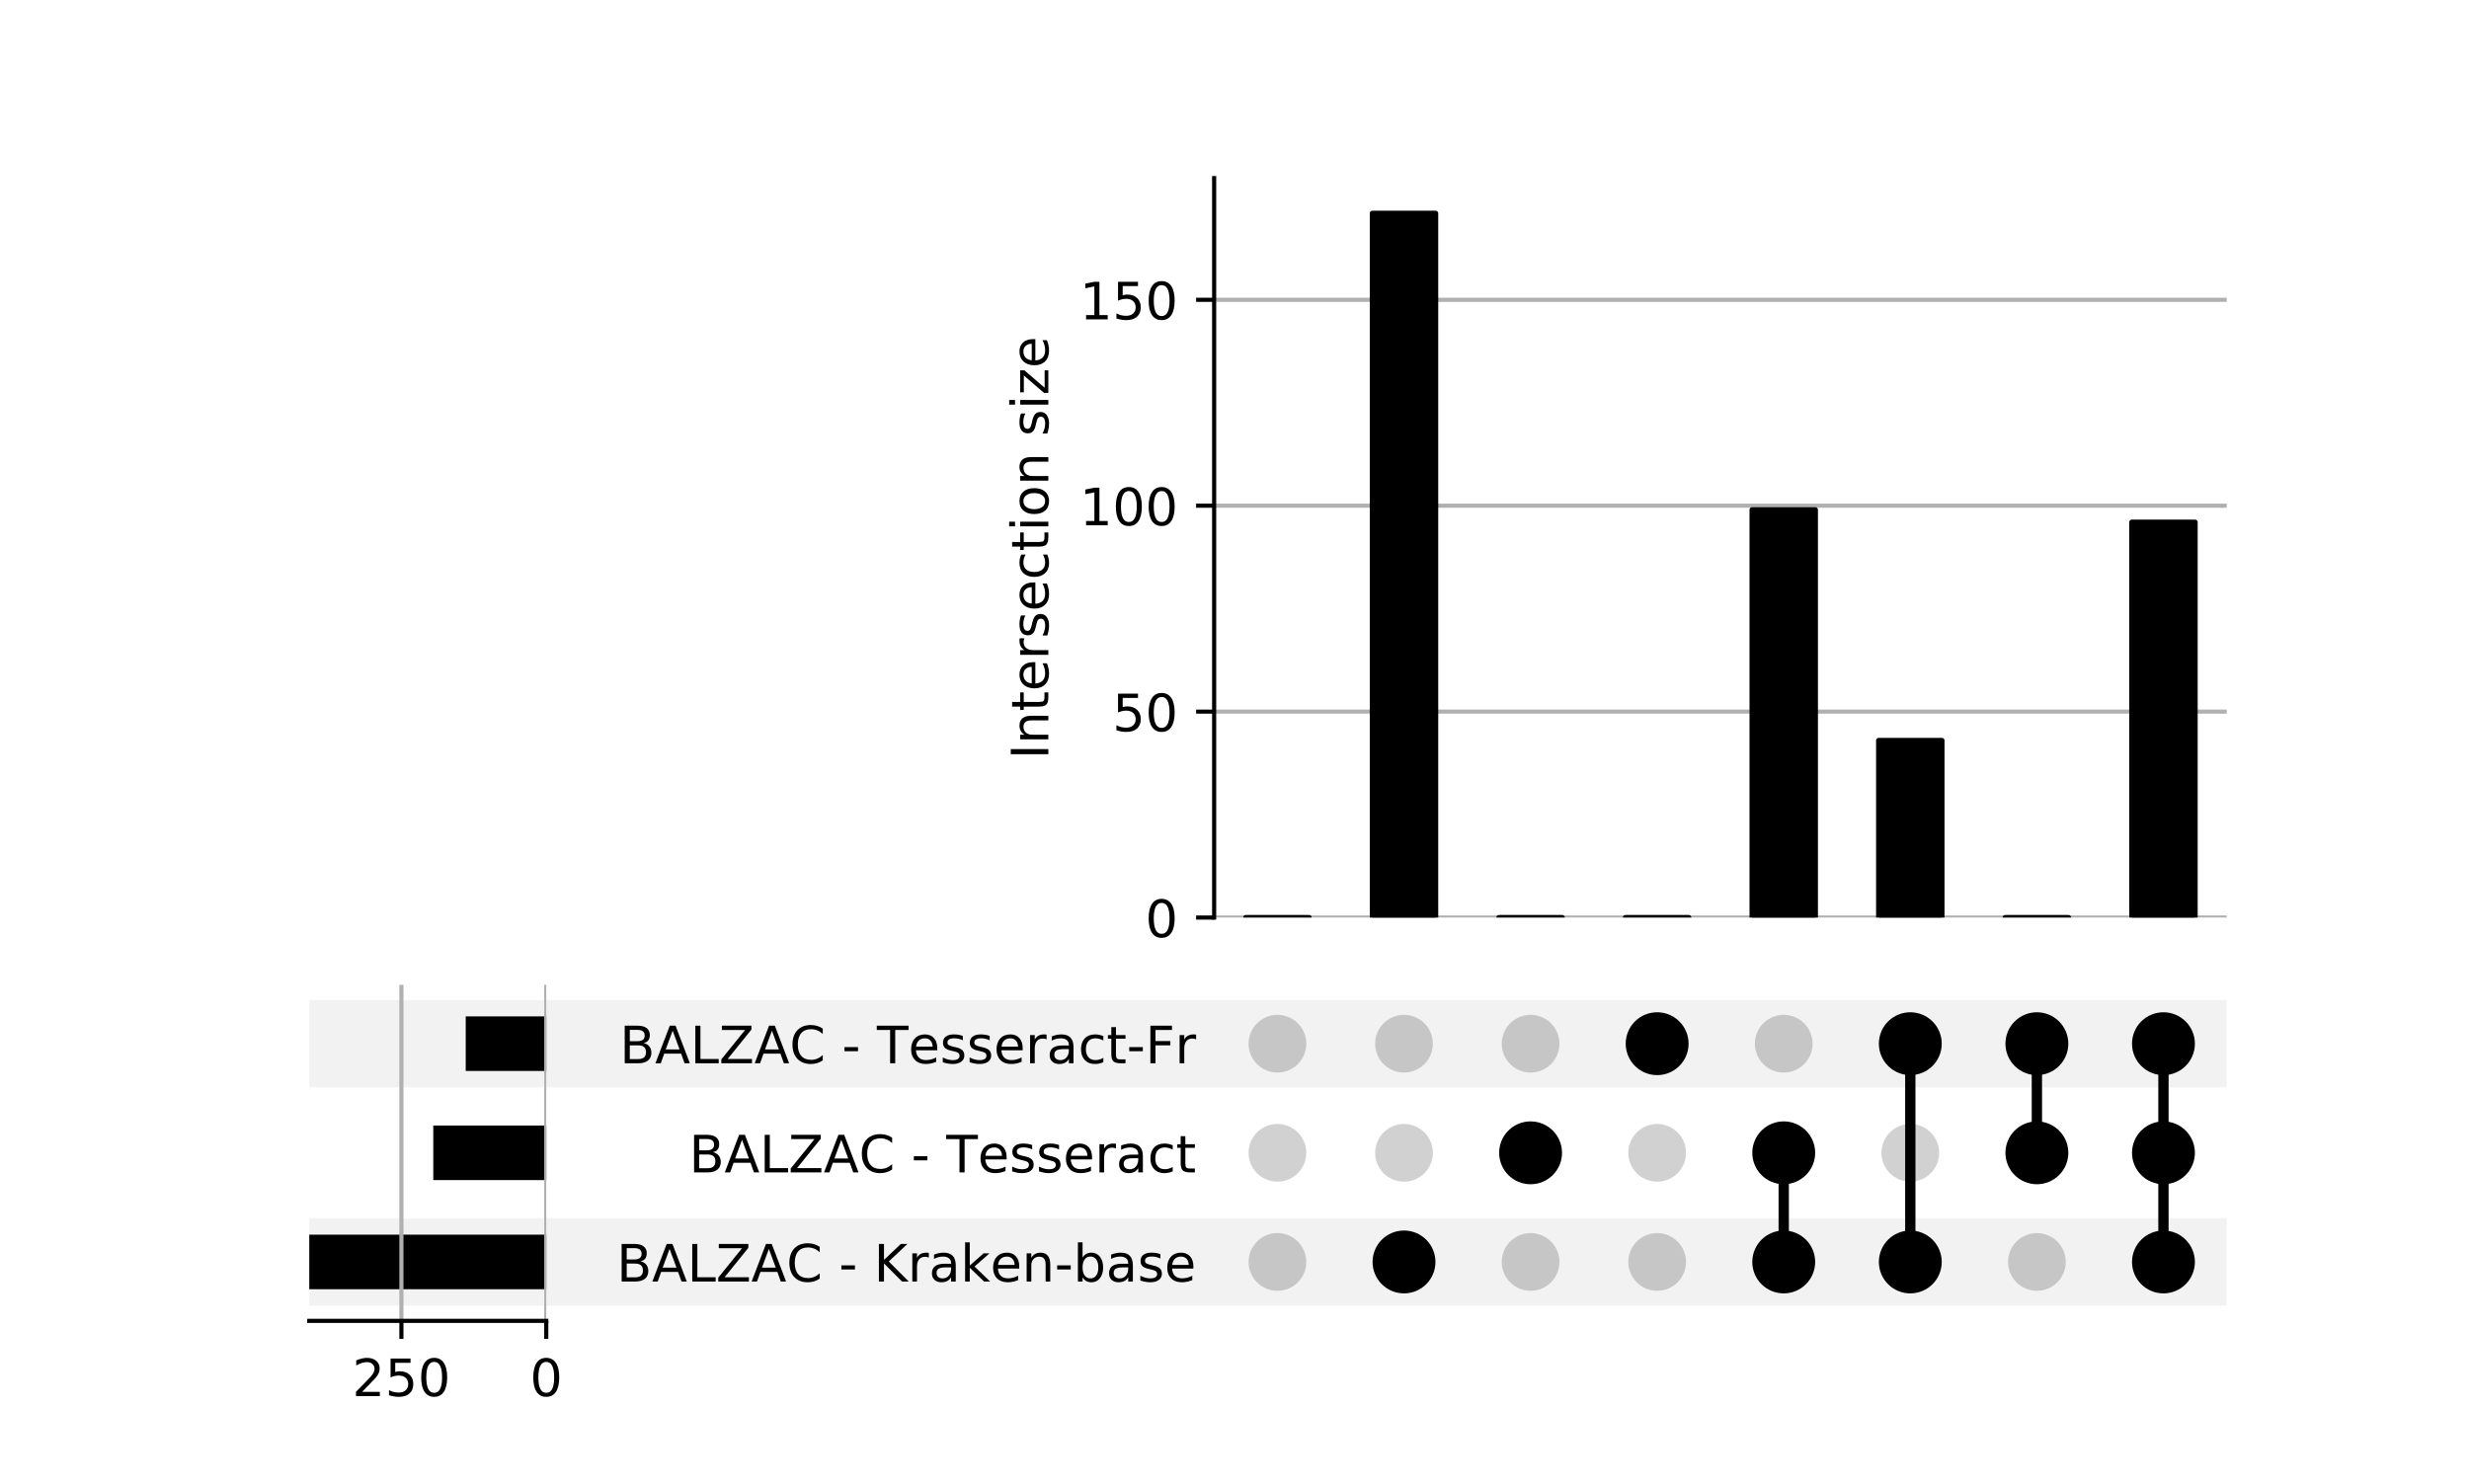 <?xml version="1.0" encoding="utf-8" standalone="no"?>
<!DOCTYPE svg PUBLIC "-//W3C//DTD SVG 1.1//EN"
  "http://www.w3.org/Graphics/SVG/1.1/DTD/svg11.dtd">
<!-- Created with matplotlib (http://matplotlib.org/) -->
<svg height="288pt" version="1.1" viewBox="0 0 479 288" width="479pt" xmlns="http://www.w3.org/2000/svg" xmlns:xlink="http://www.w3.org/1999/xlink">
 <defs>
  <style type="text/css">
*{stroke-linecap:butt;stroke-linejoin:round;}
  </style>
 </defs>
 <g id="figure_1">
  <g id="patch_1">
   <path d="M 0 288 
L 480 288 
L 480 0 
L 0 0 
z
" style="fill:#ffffff;"/>
  </g>
  <g id="axes_1">
   <g id="patch_2">
    <path clip-path="url(#p422c7926b8)" d="M 60 253.355 
L 432 253.355 
L 432 236.414 
L 60 236.414 
z
" style="fill-opacity:0.051;"/>
   </g>
   <g id="patch_3">
    <path clip-path="url(#p422c7926b8)" d="M 60 211.002 
L 432 211.002 
L 432 194.061 
L 60 194.061 
z
" style="fill-opacity:0.051;"/>
   </g>
   <g id="matplotlib.axis_1"/>
   <g id="matplotlib.axis_2">
    <g id="ytick_1"/>
    <g id="ytick_2"/>
    <g id="ytick_3"/>
   </g>
  </g>
  <g id="axes_2">
   <g id="matplotlib.axis_3">
    <g id="ytick_4">
     <g id="line2d_1"/>
     <g id="text_1">
      <!-- BALZAC - Kraken-base -->
      <defs>
       <path d="M 19.672 34.812 
L 19.672 8.109 
L 35.5 8.109 
Q 43.453 8.109 47.281 11.406 
Q 51.125 14.703 51.125 21.484 
Q 51.125 28.328 47.281 31.562 
Q 43.453 34.812 35.5 34.812 
z
M 19.672 64.797 
L 19.672 42.828 
L 34.281 42.828 
Q 41.5 42.828 45.031 45.531 
Q 48.578 48.25 48.578 53.812 
Q 48.578 59.328 45.031 62.062 
Q 41.5 64.797 34.281 64.797 
z
M 9.812 72.906 
L 35.016 72.906 
Q 46.297 72.906 52.391 68.219 
Q 58.5 63.531 58.5 54.891 
Q 58.5 48.188 55.375 44.234 
Q 52.25 40.281 46.188 39.312 
Q 53.469 37.75 57.5 32.781 
Q 61.531 27.828 61.531 20.406 
Q 61.531 10.641 54.891 5.312 
Q 48.25 0 35.984 0 
L 9.812 0 
z
" id="DejaVuSans-42"/>
       <path d="M 34.188 63.188 
L 20.797 26.906 
L 47.609 26.906 
z
M 28.609 72.906 
L 39.797 72.906 
L 67.578 0 
L 57.328 0 
L 50.688 18.703 
L 17.828 18.703 
L 11.188 0 
L 0.781 0 
z
" id="DejaVuSans-41"/>
       <path d="M 9.812 72.906 
L 19.672 72.906 
L 19.672 8.297 
L 55.172 8.297 
L 55.172 0 
L 9.812 0 
z
" id="DejaVuSans-4c"/>
       <path d="M 5.609 72.906 
L 62.891 72.906 
L 62.891 65.375 
L 16.797 8.297 
L 64.016 8.297 
L 64.016 0 
L 4.5 0 
L 4.5 7.516 
L 50.594 64.594 
L 5.609 64.594 
z
" id="DejaVuSans-5a"/>
       <path d="M 64.406 67.281 
L 64.406 56.891 
Q 59.422 61.531 53.781 63.812 
Q 48.141 66.109 41.797 66.109 
Q 29.297 66.109 22.656 58.469 
Q 16.016 50.828 16.016 36.375 
Q 16.016 21.969 22.656 14.328 
Q 29.297 6.688 41.797 6.688 
Q 48.141 6.688 53.781 8.984 
Q 59.422 11.281 64.406 15.922 
L 64.406 5.609 
Q 59.234 2.094 53.438 0.328 
Q 47.656 -1.422 41.219 -1.422 
Q 24.656 -1.422 15.125 8.703 
Q 5.609 18.844 5.609 36.375 
Q 5.609 53.953 15.125 64.078 
Q 24.656 74.219 41.219 74.219 
Q 47.75 74.219 53.531 72.484 
Q 59.328 70.75 64.406 67.281 
z
" id="DejaVuSans-43"/>
       <path id="DejaVuSans-20"/>
       <path d="M 4.891 31.391 
L 31.203 31.391 
L 31.203 23.391 
L 4.891 23.391 
z
" id="DejaVuSans-2d"/>
       <path d="M 9.812 72.906 
L 19.672 72.906 
L 19.672 42.094 
L 52.391 72.906 
L 65.094 72.906 
L 28.906 38.922 
L 67.672 0 
L 54.688 0 
L 19.672 35.109 
L 19.672 0 
L 9.812 0 
z
" id="DejaVuSans-4b"/>
       <path d="M 41.109 46.297 
Q 39.594 47.172 37.812 47.578 
Q 36.031 48 33.891 48 
Q 26.266 48 22.188 43.047 
Q 18.109 38.094 18.109 28.812 
L 18.109 0 
L 9.078 0 
L 9.078 54.688 
L 18.109 54.688 
L 18.109 46.188 
Q 20.953 51.172 25.484 53.578 
Q 30.031 56 36.531 56 
Q 37.453 56 38.578 55.875 
Q 39.703 55.766 41.062 55.516 
z
" id="DejaVuSans-72"/>
       <path d="M 34.281 27.484 
Q 23.391 27.484 19.188 25 
Q 14.984 22.516 14.984 16.5 
Q 14.984 11.719 18.141 8.906 
Q 21.297 6.109 26.703 6.109 
Q 34.188 6.109 38.703 11.406 
Q 43.219 16.703 43.219 25.484 
L 43.219 27.484 
z
M 52.203 31.203 
L 52.203 0 
L 43.219 0 
L 43.219 8.297 
Q 40.141 3.328 35.547 0.953 
Q 30.953 -1.422 24.312 -1.422 
Q 15.922 -1.422 10.953 3.297 
Q 6 8.016 6 15.922 
Q 6 25.141 12.172 29.828 
Q 18.359 34.516 30.609 34.516 
L 43.219 34.516 
L 43.219 35.406 
Q 43.219 41.609 39.141 45 
Q 35.062 48.391 27.688 48.391 
Q 23 48.391 18.547 47.266 
Q 14.109 46.141 10.016 43.891 
L 10.016 52.203 
Q 14.938 54.109 19.578 55.047 
Q 24.219 56 28.609 56 
Q 40.484 56 46.344 49.844 
Q 52.203 43.703 52.203 31.203 
z
" id="DejaVuSans-61"/>
       <path d="M 9.078 75.984 
L 18.109 75.984 
L 18.109 31.109 
L 44.922 54.688 
L 56.391 54.688 
L 27.391 29.109 
L 57.625 0 
L 45.906 0 
L 18.109 26.703 
L 18.109 0 
L 9.078 0 
z
" id="DejaVuSans-6b"/>
       <path d="M 56.203 29.594 
L 56.203 25.203 
L 14.891 25.203 
Q 15.484 15.922 20.484 11.062 
Q 25.484 6.203 34.422 6.203 
Q 39.594 6.203 44.453 7.469 
Q 49.312 8.734 54.109 11.281 
L 54.109 2.781 
Q 49.266 0.734 44.188 -0.344 
Q 39.109 -1.422 33.891 -1.422 
Q 20.797 -1.422 13.156 6.188 
Q 5.516 13.812 5.516 26.812 
Q 5.516 40.234 12.766 48.109 
Q 20.016 56 32.328 56 
Q 43.359 56 49.781 48.891 
Q 56.203 41.797 56.203 29.594 
z
M 47.219 32.234 
Q 47.125 39.594 43.094 43.984 
Q 39.062 48.391 32.422 48.391 
Q 24.906 48.391 20.391 44.141 
Q 15.875 39.891 15.188 32.172 
z
" id="DejaVuSans-65"/>
       <path d="M 54.891 33.016 
L 54.891 0 
L 45.906 0 
L 45.906 32.719 
Q 45.906 40.484 42.875 44.328 
Q 39.844 48.188 33.797 48.188 
Q 26.516 48.188 22.312 43.547 
Q 18.109 38.922 18.109 30.906 
L 18.109 0 
L 9.078 0 
L 9.078 54.688 
L 18.109 54.688 
L 18.109 46.188 
Q 21.344 51.125 25.703 53.562 
Q 30.078 56 35.797 56 
Q 45.219 56 50.047 50.172 
Q 54.891 44.344 54.891 33.016 
z
" id="DejaVuSans-6e"/>
       <path d="M 48.688 27.297 
Q 48.688 37.203 44.609 42.844 
Q 40.531 48.484 33.406 48.484 
Q 26.266 48.484 22.188 42.844 
Q 18.109 37.203 18.109 27.297 
Q 18.109 17.391 22.188 11.75 
Q 26.266 6.109 33.406 6.109 
Q 40.531 6.109 44.609 11.75 
Q 48.688 17.391 48.688 27.297 
z
M 18.109 46.391 
Q 20.953 51.266 25.266 53.625 
Q 29.594 56 35.594 56 
Q 45.562 56 51.781 48.094 
Q 58.016 40.188 58.016 27.297 
Q 58.016 14.406 51.781 6.484 
Q 45.562 -1.422 35.594 -1.422 
Q 29.594 -1.422 25.266 0.953 
Q 20.953 3.328 18.109 8.203 
L 18.109 0 
L 9.078 0 
L 9.078 75.984 
L 18.109 75.984 
z
" id="DejaVuSans-62"/>
       <path d="M 44.281 53.078 
L 44.281 44.578 
Q 40.484 46.531 36.375 47.5 
Q 32.281 48.484 27.875 48.484 
Q 21.188 48.484 17.844 46.438 
Q 14.5 44.391 14.5 40.281 
Q 14.5 37.156 16.891 35.375 
Q 19.281 33.594 26.516 31.984 
L 29.594 31.297 
Q 39.156 29.25 43.188 25.516 
Q 47.219 21.781 47.219 15.094 
Q 47.219 7.469 41.188 3.016 
Q 35.156 -1.422 24.609 -1.422 
Q 20.219 -1.422 15.453 -0.562 
Q 10.688 0.297 5.422 2 
L 5.422 11.281 
Q 10.406 8.688 15.234 7.391 
Q 20.062 6.109 24.812 6.109 
Q 31.156 6.109 34.562 8.281 
Q 37.984 10.453 37.984 14.406 
Q 37.984 18.062 35.516 20.016 
Q 33.062 21.969 24.703 23.781 
L 21.578 24.516 
Q 13.234 26.266 9.516 29.906 
Q 5.812 33.547 5.812 39.891 
Q 5.812 47.609 11.281 51.797 
Q 16.75 56 26.812 56 
Q 31.781 56 36.172 55.266 
Q 40.578 54.547 44.281 53.078 
z
" id="DejaVuSans-73"/>
      </defs>
      <g transform="translate(119.621 248.684)scale(0.1 -0.1)">
       <use xlink:href="#DejaVuSans-42"/>
       <use x="68.604" xlink:href="#DejaVuSans-41"/>
       <use x="137.012" xlink:href="#DejaVuSans-4c"/>
       <use x="192.725" xlink:href="#DejaVuSans-5a"/>
       <use x="261.23" xlink:href="#DejaVuSans-41"/>
       <use x="329.623" xlink:href="#DejaVuSans-43"/>
       <use x="399.447" xlink:href="#DejaVuSans-20"/>
       <use x="431.234" xlink:href="#DejaVuSans-2d"/>
       <use x="467.318" xlink:href="#DejaVuSans-20"/>
       <use x="499.105" xlink:href="#DejaVuSans-4b"/>
       <use x="564.682" xlink:href="#DejaVuSans-72"/>
       <use x="605.795" xlink:href="#DejaVuSans-61"/>
       <use x="667.074" xlink:href="#DejaVuSans-6b"/>
       <use x="724.938" xlink:href="#DejaVuSans-65"/>
       <use x="786.461" xlink:href="#DejaVuSans-6e"/>
       <use x="849.84" xlink:href="#DejaVuSans-2d"/>
       <use x="885.924" xlink:href="#DejaVuSans-62"/>
       <use x="949.4" xlink:href="#DejaVuSans-61"/>
       <use x="1010.68" xlink:href="#DejaVuSans-73"/>
       <use x="1062.779" xlink:href="#DejaVuSans-65"/>
      </g>
     </g>
    </g>
    <g id="ytick_5">
     <g id="line2d_2"/>
     <g id="text_2">
      <!-- BALZAC - Tesseract -->
      <defs>
       <path d="M -0.297 72.906 
L 61.375 72.906 
L 61.375 64.594 
L 35.5 64.594 
L 35.5 0 
L 25.594 0 
L 25.594 64.594 
L -0.297 64.594 
z
" id="DejaVuSans-54"/>
       <path d="M 48.781 52.594 
L 48.781 44.188 
Q 44.969 46.297 41.141 47.344 
Q 37.312 48.391 33.406 48.391 
Q 24.656 48.391 19.812 42.844 
Q 14.984 37.312 14.984 27.297 
Q 14.984 17.281 19.812 11.734 
Q 24.656 6.203 33.406 6.203 
Q 37.312 6.203 41.141 7.25 
Q 44.969 8.297 48.781 10.406 
L 48.781 2.094 
Q 45.016 0.344 40.984 -0.531 
Q 36.969 -1.422 32.422 -1.422 
Q 20.062 -1.422 12.781 6.344 
Q 5.516 14.109 5.516 27.297 
Q 5.516 40.672 12.859 48.328 
Q 20.219 56 33.016 56 
Q 37.156 56 41.109 55.141 
Q 45.062 54.297 48.781 52.594 
z
" id="DejaVuSans-63"/>
       <path d="M 18.312 70.219 
L 18.312 54.688 
L 36.812 54.688 
L 36.812 47.703 
L 18.312 47.703 
L 18.312 18.016 
Q 18.312 11.328 20.141 9.422 
Q 21.969 7.516 27.594 7.516 
L 36.812 7.516 
L 36.812 0 
L 27.594 0 
Q 17.188 0 13.234 3.875 
Q 9.281 7.766 9.281 18.016 
L 9.281 47.703 
L 2.688 47.703 
L 2.688 54.688 
L 9.281 54.688 
L 9.281 70.219 
z
" id="DejaVuSans-74"/>
      </defs>
      <g transform="translate(133.677 227.507)scale(0.1 -0.1)">
       <use xlink:href="#DejaVuSans-42"/>
       <use x="68.604" xlink:href="#DejaVuSans-41"/>
       <use x="137.012" xlink:href="#DejaVuSans-4c"/>
       <use x="192.725" xlink:href="#DejaVuSans-5a"/>
       <use x="261.23" xlink:href="#DejaVuSans-41"/>
       <use x="329.623" xlink:href="#DejaVuSans-43"/>
       <use x="399.447" xlink:href="#DejaVuSans-20"/>
       <use x="431.234" xlink:href="#DejaVuSans-2d"/>
       <use x="467.318" xlink:href="#DejaVuSans-20"/>
       <use x="499.105" xlink:href="#DejaVuSans-54"/>
       <use x="559.924" xlink:href="#DejaVuSans-65"/>
       <use x="621.447" xlink:href="#DejaVuSans-73"/>
       <use x="673.547" xlink:href="#DejaVuSans-73"/>
       <use x="725.646" xlink:href="#DejaVuSans-65"/>
       <use x="787.17" xlink:href="#DejaVuSans-72"/>
       <use x="828.283" xlink:href="#DejaVuSans-61"/>
       <use x="889.562" xlink:href="#DejaVuSans-63"/>
       <use x="944.543" xlink:href="#DejaVuSans-74"/>
      </g>
     </g>
    </g>
    <g id="ytick_6">
     <g id="line2d_3"/>
     <g id="text_3">
      <!-- BALZAC - Tesseract-Fr -->
      <defs>
       <path d="M 9.812 72.906 
L 51.703 72.906 
L 51.703 64.594 
L 19.672 64.594 
L 19.672 43.109 
L 48.578 43.109 
L 48.578 34.812 
L 19.672 34.812 
L 19.672 0 
L 9.812 0 
z
" id="DejaVuSans-46"/>
      </defs>
      <g transform="translate(120.218 206.331)scale(0.1 -0.1)">
       <use xlink:href="#DejaVuSans-42"/>
       <use x="68.604" xlink:href="#DejaVuSans-41"/>
       <use x="137.012" xlink:href="#DejaVuSans-4c"/>
       <use x="192.725" xlink:href="#DejaVuSans-5a"/>
       <use x="261.23" xlink:href="#DejaVuSans-41"/>
       <use x="329.623" xlink:href="#DejaVuSans-43"/>
       <use x="399.447" xlink:href="#DejaVuSans-20"/>
       <use x="431.234" xlink:href="#DejaVuSans-2d"/>
       <use x="467.318" xlink:href="#DejaVuSans-20"/>
       <use x="499.105" xlink:href="#DejaVuSans-54"/>
       <use x="559.924" xlink:href="#DejaVuSans-65"/>
       <use x="621.447" xlink:href="#DejaVuSans-73"/>
       <use x="673.547" xlink:href="#DejaVuSans-73"/>
       <use x="725.646" xlink:href="#DejaVuSans-65"/>
       <use x="787.17" xlink:href="#DejaVuSans-72"/>
       <use x="828.283" xlink:href="#DejaVuSans-61"/>
       <use x="889.562" xlink:href="#DejaVuSans-63"/>
       <use x="944.543" xlink:href="#DejaVuSans-74"/>
       <use x="983.752" xlink:href="#DejaVuSans-2d"/>
       <use x="1019.836" xlink:href="#DejaVuSans-46"/>
       <use x="1077.246" xlink:href="#DejaVuSans-72"/>
      </g>
     </g>
    </g>
   </g>
   <g id="LineCollection_1">
    <path clip-path="url(#p9bb364dfd6)" d="M 272.385 244.885 
L 272.385 244.885 
" style="fill:none;stroke:#000000;stroke-width:2;"/>
    <path clip-path="url(#p9bb364dfd6)" d="M 296.941 223.708 
L 296.941 223.708 
" style="fill:none;stroke:#000000;stroke-width:2;"/>
    <path clip-path="url(#p9bb364dfd6)" d="M 321.497 202.532 
L 321.497 202.532 
" style="fill:none;stroke:#000000;stroke-width:2;"/>
    <path clip-path="url(#p9bb364dfd6)" d="M 346.053 244.885 
L 346.053 223.708 
" style="fill:none;stroke:#000000;stroke-width:2;"/>
    <path clip-path="url(#p9bb364dfd6)" d="M 370.61 244.885 
L 370.61 202.532 
" style="fill:none;stroke:#000000;stroke-width:2;"/>
    <path clip-path="url(#p9bb364dfd6)" d="M 395.166 223.708 
L 395.166 202.532 
" style="fill:none;stroke:#000000;stroke-width:2;"/>
    <path clip-path="url(#p9bb364dfd6)" d="M 419.722 244.885 
L 419.722 202.532 
" style="fill:none;stroke:#000000;stroke-width:2;"/>
   </g>
   <g id="PathCollection_1">
    <defs>
     <path d="M 0 5.6 
C 1.485 5.6 2.91 5.01 3.96 3.96 
C 5.01 2.91 5.6 1.485 5.6 0 
C 5.6 -1.485 5.01 -2.91 3.96 -3.96 
C 2.91 -5.01 1.485 -5.6 0 -5.6 
C -1.485 -5.6 -2.91 -5.01 -3.96 -3.96 
C -5.01 -2.91 -5.6 -1.485 -5.6 0 
C -5.6 1.485 -5.01 2.91 -3.96 3.96 
C -2.91 5.01 -1.485 5.6 0 5.6 
z
" id="C0_0_54c1967c2c"/>
    </defs>
    <g clip-path="url(#p9bb364dfd6)">
     <use style="fill-opacity:0.18;" x="247.829" xlink:href="#C0_0_54c1967c2c" y="244.885"/>
    </g>
    <g clip-path="url(#p9bb364dfd6)">
     <use style="fill-opacity:0.18;" x="247.829" xlink:href="#C0_0_54c1967c2c" y="223.708"/>
    </g>
    <g clip-path="url(#p9bb364dfd6)">
     <use style="fill-opacity:0.18;" x="247.829" xlink:href="#C0_0_54c1967c2c" y="202.532"/>
    </g>
    <g clip-path="url(#p9bb364dfd6)">
     <use style="stroke:#000000;" x="272.385" xlink:href="#C0_0_54c1967c2c" y="244.885"/>
    </g>
    <g clip-path="url(#p9bb364dfd6)">
     <use style="fill-opacity:0.18;" x="272.385" xlink:href="#C0_0_54c1967c2c" y="223.708"/>
    </g>
    <g clip-path="url(#p9bb364dfd6)">
     <use style="fill-opacity:0.18;" x="272.385" xlink:href="#C0_0_54c1967c2c" y="202.532"/>
    </g>
    <g clip-path="url(#p9bb364dfd6)">
     <use style="fill-opacity:0.18;" x="296.941" xlink:href="#C0_0_54c1967c2c" y="244.885"/>
    </g>
    <g clip-path="url(#p9bb364dfd6)">
     <use style="stroke:#000000;" x="296.941" xlink:href="#C0_0_54c1967c2c" y="223.708"/>
    </g>
    <g clip-path="url(#p9bb364dfd6)">
     <use style="fill-opacity:0.18;" x="296.941" xlink:href="#C0_0_54c1967c2c" y="202.532"/>
    </g>
    <g clip-path="url(#p9bb364dfd6)">
     <use style="fill-opacity:0.18;" x="321.497" xlink:href="#C0_0_54c1967c2c" y="244.885"/>
    </g>
    <g clip-path="url(#p9bb364dfd6)">
     <use style="fill-opacity:0.18;" x="321.497" xlink:href="#C0_0_54c1967c2c" y="223.708"/>
    </g>
    <g clip-path="url(#p9bb364dfd6)">
     <use style="stroke:#000000;" x="321.497" xlink:href="#C0_0_54c1967c2c" y="202.532"/>
    </g>
    <g clip-path="url(#p9bb364dfd6)">
     <use style="stroke:#000000;" x="346.053" xlink:href="#C0_0_54c1967c2c" y="244.885"/>
    </g>
    <g clip-path="url(#p9bb364dfd6)">
     <use style="stroke:#000000;" x="346.053" xlink:href="#C0_0_54c1967c2c" y="223.708"/>
    </g>
    <g clip-path="url(#p9bb364dfd6)">
     <use style="fill-opacity:0.18;" x="346.053" xlink:href="#C0_0_54c1967c2c" y="202.532"/>
    </g>
    <g clip-path="url(#p9bb364dfd6)">
     <use style="stroke:#000000;" x="370.61" xlink:href="#C0_0_54c1967c2c" y="244.885"/>
    </g>
    <g clip-path="url(#p9bb364dfd6)">
     <use style="fill-opacity:0.18;" x="370.61" xlink:href="#C0_0_54c1967c2c" y="223.708"/>
    </g>
    <g clip-path="url(#p9bb364dfd6)">
     <use style="stroke:#000000;" x="370.61" xlink:href="#C0_0_54c1967c2c" y="202.532"/>
    </g>
    <g clip-path="url(#p9bb364dfd6)">
     <use style="fill-opacity:0.18;" x="395.166" xlink:href="#C0_0_54c1967c2c" y="244.885"/>
    </g>
    <g clip-path="url(#p9bb364dfd6)">
     <use style="stroke:#000000;" x="395.166" xlink:href="#C0_0_54c1967c2c" y="223.708"/>
    </g>
    <g clip-path="url(#p9bb364dfd6)">
     <use style="stroke:#000000;" x="395.166" xlink:href="#C0_0_54c1967c2c" y="202.532"/>
    </g>
    <g clip-path="url(#p9bb364dfd6)">
     <use style="stroke:#000000;" x="419.722" xlink:href="#C0_0_54c1967c2c" y="244.885"/>
    </g>
    <g clip-path="url(#p9bb364dfd6)">
     <use style="stroke:#000000;" x="419.722" xlink:href="#C0_0_54c1967c2c" y="223.708"/>
    </g>
    <g clip-path="url(#p9bb364dfd6)">
     <use style="stroke:#000000;" x="419.722" xlink:href="#C0_0_54c1967c2c" y="202.532"/>
    </g>
   </g>
  </g>
  <g id="axes_3">
   <g id="patch_4">
    <path clip-path="url(#p06ceaf55cb)" d="M 105.978 250.179 
L 60 250.179 
L 60 239.591 
L 105.978 239.591 
z
"/>
   </g>
   <g id="patch_5">
    <path clip-path="url(#p06ceaf55cb)" d="M 105.978 229.002 
L 84.057 229.002 
L 84.057 218.414 
L 105.978 218.414 
z
"/>
   </g>
   <g id="patch_6">
    <path clip-path="url(#p06ceaf55cb)" d="M 105.978 207.826 
L 90.352 207.826 
L 90.352 197.238 
L 105.978 197.238 
z
"/>
   </g>
   <g id="matplotlib.axis_4">
    <g id="xtick_1">
     <g id="line2d_4">
      <path clip-path="url(#p06ceaf55cb)" d="M 105.978 256.32 
L 105.978 191.096 
" style="fill:none;stroke:#b0b0b0;stroke-linecap:square;stroke-width:0.8;"/>
     </g>
     <g id="line2d_5">
      <defs>
       <path d="M 0 0 
L 0 3.5 
" id="mec0e707e68" style="stroke:#000000;stroke-width:0.8;"/>
      </defs>
      <g>
       <use style="stroke:#000000;stroke-width:0.8;" x="105.978" xlink:href="#mec0e707e68" y="256.32"/>
      </g>
     </g>
     <g id="text_4">
      <!-- 0 -->
      <defs>
       <path d="M 31.781 66.406 
Q 24.172 66.406 20.328 58.906 
Q 16.5 51.422 16.5 36.375 
Q 16.5 21.391 20.328 13.891 
Q 24.172 6.391 31.781 6.391 
Q 39.453 6.391 43.281 13.891 
Q 47.125 21.391 47.125 36.375 
Q 47.125 51.422 43.281 58.906 
Q 39.453 66.406 31.781 66.406 
z
M 31.781 74.219 
Q 44.047 74.219 50.516 64.516 
Q 56.984 54.828 56.984 36.375 
Q 56.984 17.969 50.516 8.266 
Q 44.047 -1.422 31.781 -1.422 
Q 19.531 -1.422 13.062 8.266 
Q 6.594 17.969 6.594 36.375 
Q 6.594 54.828 13.062 64.516 
Q 19.531 74.219 31.781 74.219 
z
" id="DejaVuSans-30"/>
      </defs>
      <g transform="translate(102.796 270.918)scale(0.1 -0.1)">
       <use xlink:href="#DejaVuSans-30"/>
      </g>
     </g>
    </g>
    <g id="xtick_2">
     <g id="line2d_6">
      <path clip-path="url(#p06ceaf55cb)" d="M 77.874 256.32 
L 77.874 191.096 
" style="fill:none;stroke:#b0b0b0;stroke-linecap:square;stroke-width:0.8;"/>
     </g>
     <g id="line2d_7">
      <g>
       <use style="stroke:#000000;stroke-width:0.8;" x="77.874" xlink:href="#mec0e707e68" y="256.32"/>
      </g>
     </g>
     <g id="text_5">
      <!-- 250 -->
      <defs>
       <path d="M 19.188 8.297 
L 53.609 8.297 
L 53.609 0 
L 7.328 0 
L 7.328 8.297 
Q 12.938 14.109 22.625 23.891 
Q 32.328 33.688 34.812 36.531 
Q 39.547 41.844 41.422 45.531 
Q 43.312 49.219 43.312 52.781 
Q 43.312 58.594 39.234 62.25 
Q 35.156 65.922 28.609 65.922 
Q 23.969 65.922 18.812 64.312 
Q 13.672 62.703 7.812 59.422 
L 7.812 69.391 
Q 13.766 71.781 18.938 73 
Q 24.125 74.219 28.422 74.219 
Q 39.75 74.219 46.484 68.547 
Q 53.219 62.891 53.219 53.422 
Q 53.219 48.922 51.531 44.891 
Q 49.859 40.875 45.406 35.406 
Q 44.188 33.984 37.641 27.219 
Q 31.109 20.453 19.188 8.297 
z
" id="DejaVuSans-32"/>
       <path d="M 10.797 72.906 
L 49.516 72.906 
L 49.516 64.594 
L 19.828 64.594 
L 19.828 46.734 
Q 21.969 47.469 24.109 47.828 
Q 26.266 48.188 28.422 48.188 
Q 40.625 48.188 47.75 41.5 
Q 54.891 34.812 54.891 23.391 
Q 54.891 11.625 47.562 5.094 
Q 40.234 -1.422 26.906 -1.422 
Q 22.312 -1.422 17.547 -0.641 
Q 12.797 0.141 7.719 1.703 
L 7.719 11.625 
Q 12.109 9.234 16.797 8.062 
Q 21.484 6.891 26.703 6.891 
Q 35.156 6.891 40.078 11.328 
Q 45.016 15.766 45.016 23.391 
Q 45.016 31 40.078 35.438 
Q 35.156 39.891 26.703 39.891 
Q 22.75 39.891 18.812 39.016 
Q 14.891 38.141 10.797 36.281 
z
" id="DejaVuSans-35"/>
      </defs>
      <g transform="translate(68.33 270.918)scale(0.1 -0.1)">
       <use xlink:href="#DejaVuSans-32"/>
       <use x="63.623" xlink:href="#DejaVuSans-35"/>
       <use x="127.246" xlink:href="#DejaVuSans-30"/>
      </g>
     </g>
    </g>
   </g>
   <g id="patch_7">
    <path d="M 60 256.32 
L 105.978 256.32 
" style="fill:none;stroke:#000000;stroke-linecap:square;stroke-linejoin:miter;stroke-width:0.8;"/>
   </g>
  </g>
  <g id="axes_4">
   <g id="patch_8">
    <path d="M 235.551 178.052 
L 432 178.052 
L 432 34.56 
L 235.551 34.56 
z
" style="fill:#ffffff;"/>
   </g>
   <g id="matplotlib.axis_5">
    <g id="ytick_7">
     <g id="line2d_8">
      <path clip-path="url(#p2980283430)" d="M 235.551 178.052 
L 432 178.052 
" style="fill:none;stroke:#b0b0b0;stroke-linecap:square;stroke-width:0.8;"/>
     </g>
     <g id="line2d_9">
      <defs>
       <path d="M 0 0 
L -3.5 0 
" id="m6560d5dda3" style="stroke:#000000;stroke-width:0.8;"/>
      </defs>
      <g>
       <use style="stroke:#000000;stroke-width:0.8;" x="235.551" xlink:href="#m6560d5dda3" y="178.052"/>
      </g>
     </g>
     <g id="text_6">
      <!-- 0 -->
      <g transform="translate(222.188 181.851)scale(0.1 -0.1)">
       <use xlink:href="#DejaVuSans-30"/>
      </g>
     </g>
    </g>
    <g id="ytick_8">
     <g id="line2d_10">
      <path clip-path="url(#p2980283430)" d="M 235.551 138.093 
L 432 138.093 
" style="fill:none;stroke:#b0b0b0;stroke-linecap:square;stroke-width:0.8;"/>
     </g>
     <g id="line2d_11">
      <g>
       <use style="stroke:#000000;stroke-width:0.8;" x="235.551" xlink:href="#m6560d5dda3" y="138.093"/>
      </g>
     </g>
     <g id="text_7">
      <!-- 50 -->
      <g transform="translate(215.826 141.892)scale(0.1 -0.1)">
       <use xlink:href="#DejaVuSans-35"/>
       <use x="63.623" xlink:href="#DejaVuSans-30"/>
      </g>
     </g>
    </g>
    <g id="ytick_9">
     <g id="line2d_12">
      <path clip-path="url(#p2980283430)" d="M 235.551 98.134 
L 432 98.134 
" style="fill:none;stroke:#b0b0b0;stroke-linecap:square;stroke-width:0.8;"/>
     </g>
     <g id="line2d_13">
      <g>
       <use style="stroke:#000000;stroke-width:0.8;" x="235.551" xlink:href="#m6560d5dda3" y="98.134"/>
      </g>
     </g>
     <g id="text_8">
      <!-- 100 -->
      <defs>
       <path d="M 12.406 8.297 
L 28.516 8.297 
L 28.516 63.922 
L 10.984 60.406 
L 10.984 69.391 
L 28.422 72.906 
L 38.281 72.906 
L 38.281 8.297 
L 54.391 8.297 
L 54.391 0 
L 12.406 0 
z
" id="DejaVuSans-31"/>
      </defs>
      <g transform="translate(209.463 101.934)scale(0.1 -0.1)">
       <use xlink:href="#DejaVuSans-31"/>
       <use x="63.623" xlink:href="#DejaVuSans-30"/>
       <use x="127.246" xlink:href="#DejaVuSans-30"/>
      </g>
     </g>
    </g>
    <g id="ytick_10">
     <g id="line2d_14">
      <path clip-path="url(#p2980283430)" d="M 235.551 58.176 
L 432 58.176 
" style="fill:none;stroke:#b0b0b0;stroke-linecap:square;stroke-width:0.8;"/>
     </g>
     <g id="line2d_15">
      <g>
       <use style="stroke:#000000;stroke-width:0.8;" x="235.551" xlink:href="#m6560d5dda3" y="58.176"/>
      </g>
     </g>
     <g id="text_9">
      <!-- 150 -->
      <g transform="translate(209.463 61.975)scale(0.1 -0.1)">
       <use xlink:href="#DejaVuSans-31"/>
       <use x="63.623" xlink:href="#DejaVuSans-35"/>
       <use x="127.246" xlink:href="#DejaVuSans-30"/>
      </g>
     </g>
    </g>
    <g id="text_10">
     <!-- Intersection size -->
     <defs>
      <path d="M 9.812 72.906 
L 19.672 72.906 
L 19.672 0 
L 9.812 0 
z
" id="DejaVuSans-49"/>
      <path d="M 9.422 54.688 
L 18.406 54.688 
L 18.406 0 
L 9.422 0 
z
M 9.422 75.984 
L 18.406 75.984 
L 18.406 64.594 
L 9.422 64.594 
z
" id="DejaVuSans-69"/>
      <path d="M 30.609 48.391 
Q 23.391 48.391 19.188 42.75 
Q 14.984 37.109 14.984 27.297 
Q 14.984 17.484 19.156 11.844 
Q 23.344 6.203 30.609 6.203 
Q 37.797 6.203 41.984 11.859 
Q 46.188 17.531 46.188 27.297 
Q 46.188 37.016 41.984 42.703 
Q 37.797 48.391 30.609 48.391 
z
M 30.609 56 
Q 42.328 56 49.016 48.375 
Q 55.719 40.766 55.719 27.297 
Q 55.719 13.875 49.016 6.219 
Q 42.328 -1.422 30.609 -1.422 
Q 18.844 -1.422 12.172 6.219 
Q 5.516 13.875 5.516 27.297 
Q 5.516 40.766 12.172 48.375 
Q 18.844 56 30.609 56 
z
" id="DejaVuSans-6f"/>
      <path d="M 5.516 54.688 
L 48.188 54.688 
L 48.188 46.484 
L 14.406 7.172 
L 48.188 7.172 
L 48.188 0 
L 4.297 0 
L 4.297 8.203 
L 38.094 47.516 
L 5.516 47.516 
z
" id="DejaVuSans-7a"/>
     </defs>
     <g transform="translate(203.383 147.333)rotate(-90)scale(0.1 -0.1)">
      <use xlink:href="#DejaVuSans-49"/>
      <use x="29.492" xlink:href="#DejaVuSans-6e"/>
      <use x="92.871" xlink:href="#DejaVuSans-74"/>
      <use x="132.08" xlink:href="#DejaVuSans-65"/>
      <use x="193.604" xlink:href="#DejaVuSans-72"/>
      <use x="234.717" xlink:href="#DejaVuSans-73"/>
      <use x="286.816" xlink:href="#DejaVuSans-65"/>
      <use x="348.34" xlink:href="#DejaVuSans-63"/>
      <use x="403.32" xlink:href="#DejaVuSans-74"/>
      <use x="442.529" xlink:href="#DejaVuSans-69"/>
      <use x="470.312" xlink:href="#DejaVuSans-6f"/>
      <use x="531.494" xlink:href="#DejaVuSans-6e"/>
      <use x="594.873" xlink:href="#DejaVuSans-20"/>
      <use x="626.66" xlink:href="#DejaVuSans-73"/>
      <use x="678.76" xlink:href="#DejaVuSans-69"/>
      <use x="706.543" xlink:href="#DejaVuSans-7a"/>
      <use x="759.033" xlink:href="#DejaVuSans-65"/>
     </g>
    </g>
   </g>
   <g id="patch_9">
    <path d="M 235.551 178.052 
L 235.551 34.56 
" style="fill:none;stroke:#000000;stroke-linecap:square;stroke-linejoin:miter;stroke-width:0.8;"/>
   </g>
   <g id="patch_10">
    <path clip-path="url(#p2980283430)" d="M 241.69 178.052 
L 253.968 178.052 
L 253.968 178.052 
L 241.69 178.052 
z
" style="stroke:#000000;stroke-linejoin:miter;"/>
   </g>
   <g id="patch_11">
    <path clip-path="url(#p2980283430)" d="M 266.246 178.052 
L 278.524 178.052 
L 278.524 41.393 
L 266.246 41.393 
z
" style="stroke:#000000;stroke-linejoin:miter;"/>
   </g>
   <g id="patch_12">
    <path clip-path="url(#p2980283430)" d="M 290.802 178.052 
L 303.08 178.052 
L 303.08 178.052 
L 290.802 178.052 
z
" style="stroke:#000000;stroke-linejoin:miter;"/>
   </g>
   <g id="patch_13">
    <path clip-path="url(#p2980283430)" d="M 315.358 178.052 
L 327.636 178.052 
L 327.636 178.052 
L 315.358 178.052 
z
" style="stroke:#000000;stroke-linejoin:miter;"/>
   </g>
   <g id="patch_14">
    <path clip-path="url(#p2980283430)" d="M 339.914 178.052 
L 352.192 178.052 
L 352.192 98.933 
L 339.914 98.933 
z
" style="stroke:#000000;stroke-linejoin:miter;"/>
   </g>
   <g id="patch_15">
    <path clip-path="url(#p2980283430)" d="M 364.471 178.052 
L 376.749 178.052 
L 376.749 143.687 
L 364.471 143.687 
z
" style="stroke:#000000;stroke-linejoin:miter;"/>
   </g>
   <g id="patch_16">
    <path clip-path="url(#p2980283430)" d="M 389.027 178.052 
L 401.305 178.052 
L 401.305 178.052 
L 389.027 178.052 
z
" style="stroke:#000000;stroke-linejoin:miter;"/>
   </g>
   <g id="patch_17">
    <path clip-path="url(#p2980283430)" d="M 413.583 178.052 
L 425.861 178.052 
L 425.861 101.331 
L 413.583 101.331 
z
" style="stroke:#000000;stroke-linejoin:miter;"/>
   </g>
  </g>
 </g>
 <defs>
  <clipPath id="p422c7926b8">
   <rect height="65.224" width="372" x="60" y="191.096"/>
  </clipPath>
  <clipPath id="p9bb364dfd6">
   <rect height="65.224" width="196.449" x="235.551" y="191.096"/>
  </clipPath>
  <clipPath id="p06ceaf55cb">
   <rect height="65.224" width="45.978" x="60" y="191.096"/>
  </clipPath>
  <clipPath id="p2980283430">
   <rect height="143.492" width="196.449" x="235.551" y="34.56"/>
  </clipPath>
 </defs>
</svg>
